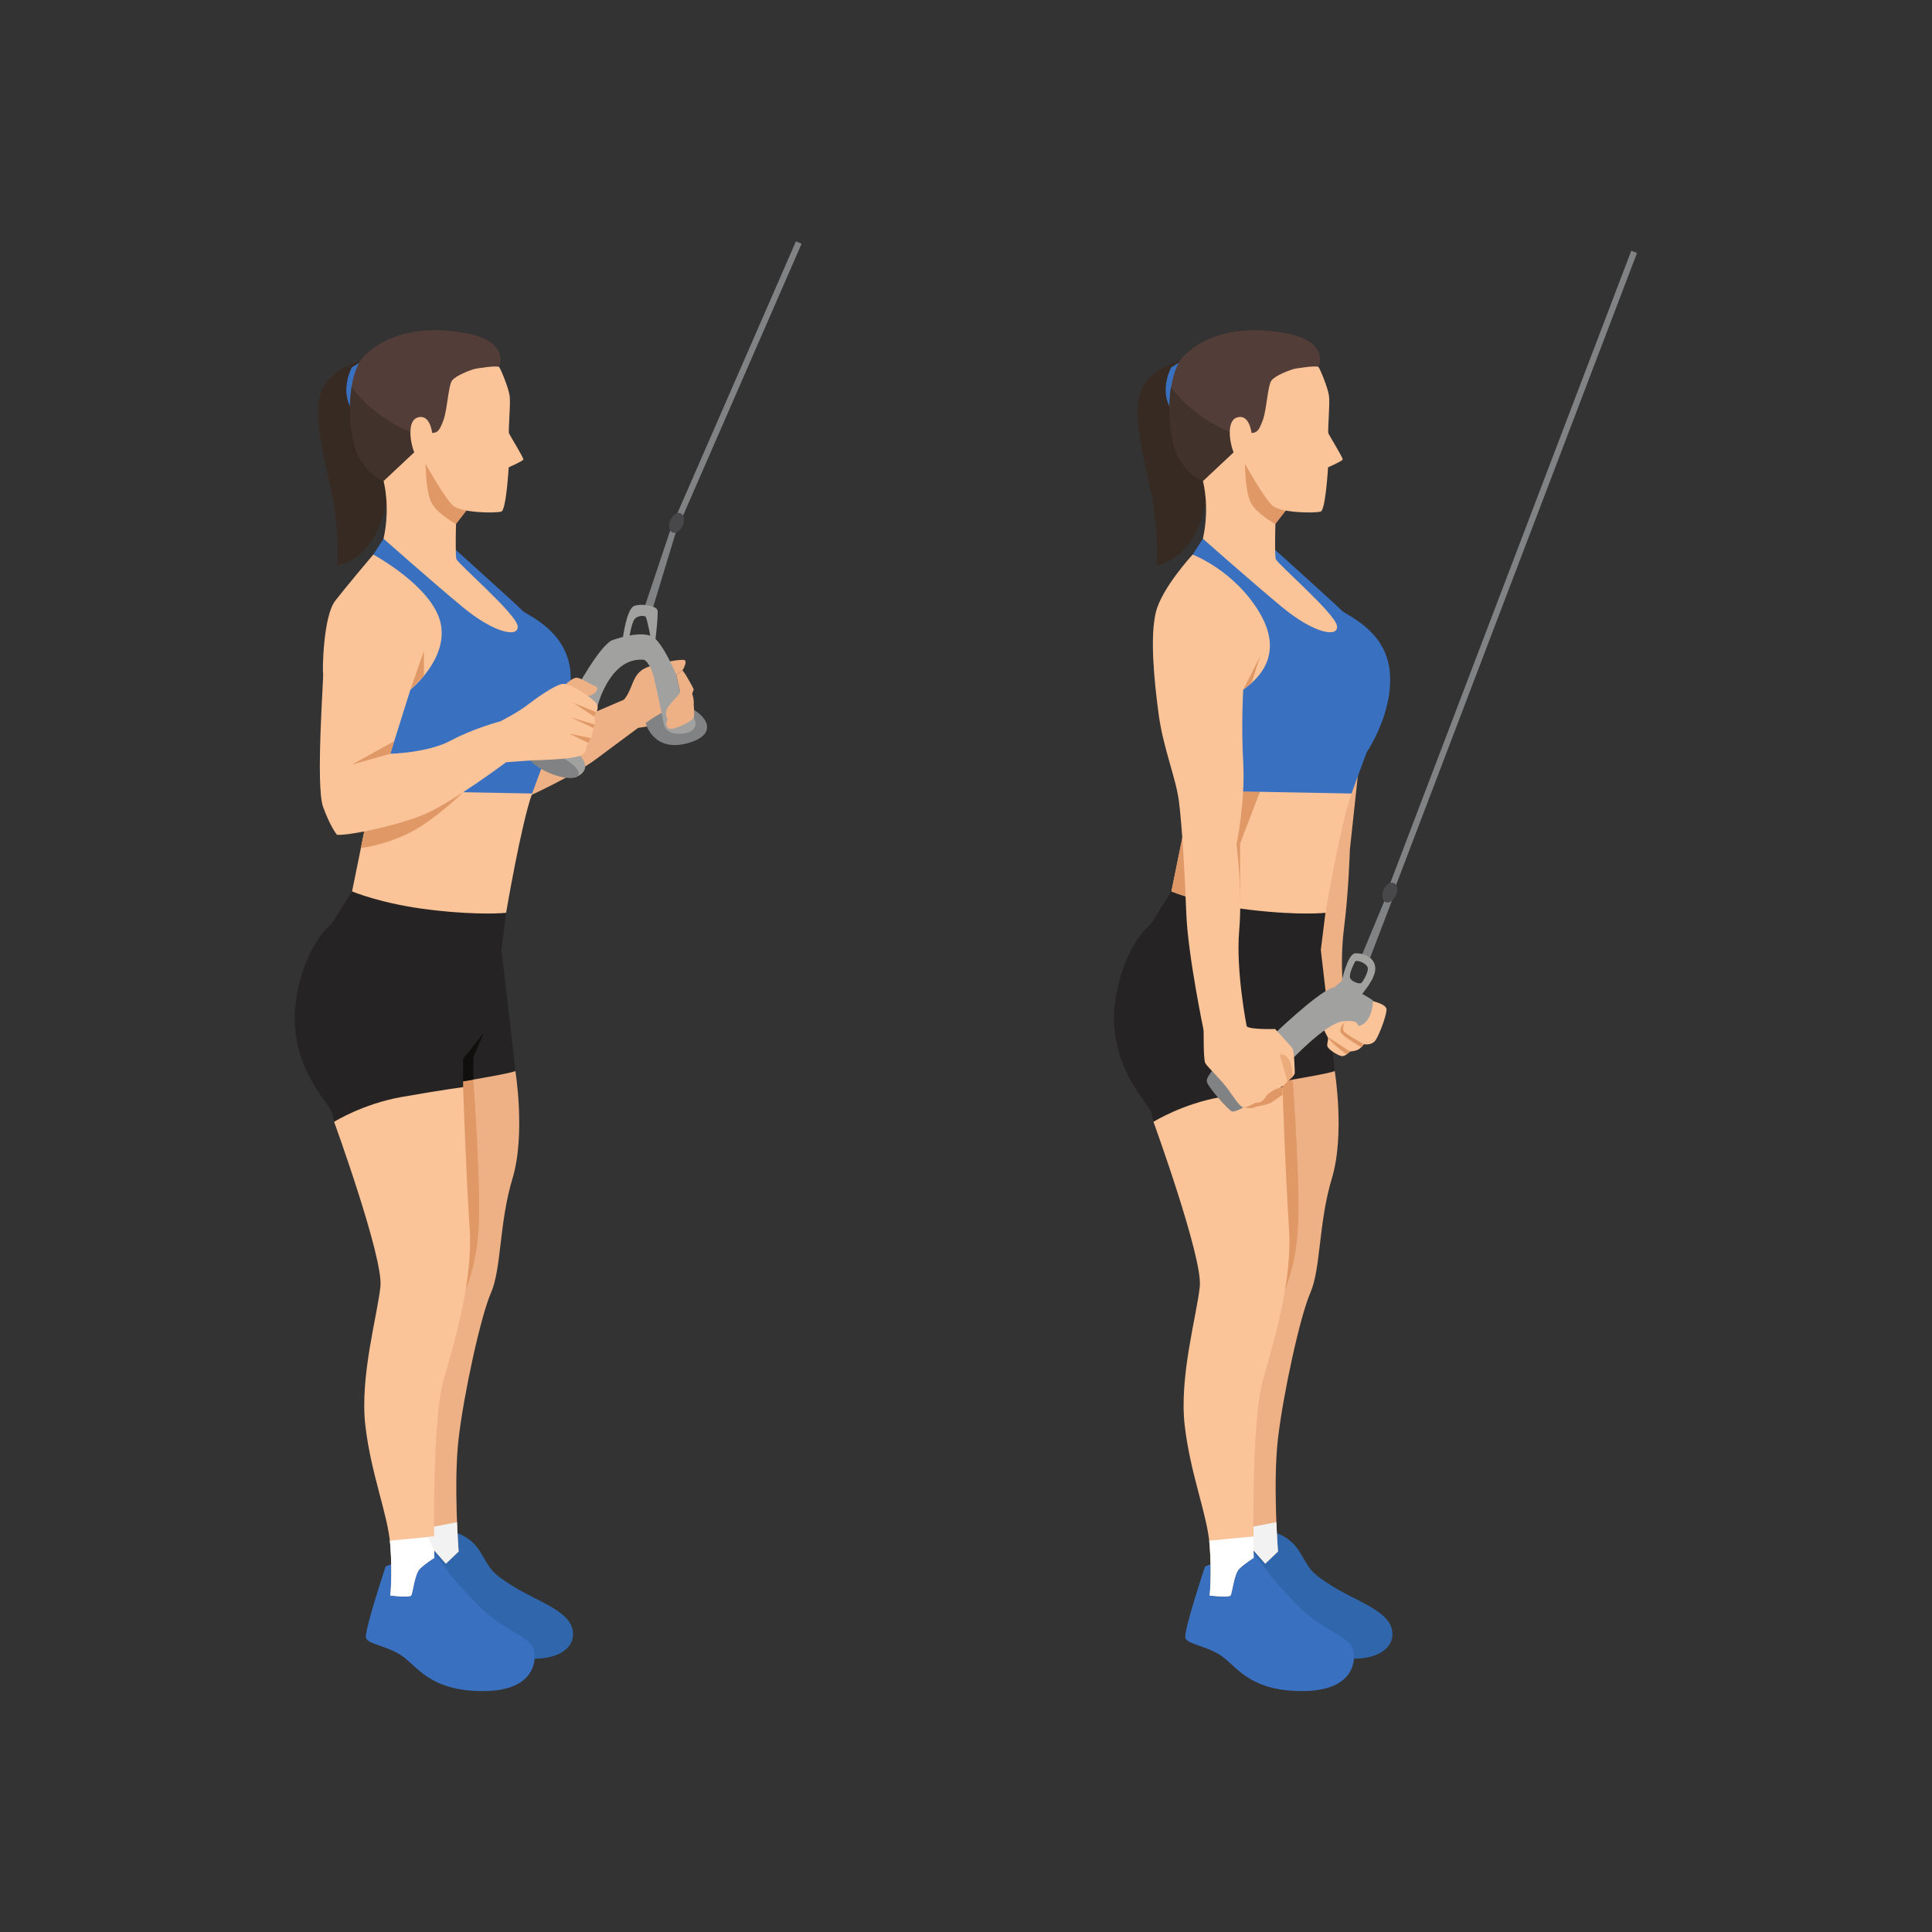 <?xml version="1.0" encoding="UTF-8" standalone="no"?>
<svg
   xmlns:dc="http://purl.org/dc/elements/1.1/"
   xmlns:cc="http://creativecommons.org/ns#"
   xmlns:rdf="http://www.w3.org/1999/02/22-rdf-syntax-ns#"
   xmlns:svg="http://www.w3.org/2000/svg"
   xmlns="http://www.w3.org/2000/svg"
   viewBox="0 0 2666.667 2666.667"
   height="2666.667"
   width="2666.667"
   xml:space="preserve"
   id="svg2"
   version="1.1"><rect x="0" y="0" width="2666.667" height="2666.667" fill="#333333" stroke="none"/><defs
     id="defs6"><clipPath
       id="clipPath64"
       clipPathUnits="userSpaceOnUse"><path
         id="path62"
         d="m 3716.04,15269.5 c -0.03,0.1 -0.07,0.1 -0.1,0.2 0.04,-0.1 0.07,-0.1 0.1,-0.2 m -0.43,0.8 c -0.03,0 -0.06,0.1 -0.09,0.1 0.03,0 0.06,-0.1 0.09,-0.1 m -0.93,1.6 c -0.02,0.1 -0.05,0.1 -0.07,0.2 0.02,-0.1 0.05,-0.1 0.07,-0.2 m -0.43,0.8 c -0.02,0.1 -0.05,0.1 -0.07,0.1 0.02,0 0.05,-0.1 0.07,-0.1 m -0.93,1.7 c -0.01,0 -0.01,0 -0.03,0.1 0.02,-0.1 0.02,-0.1 0.03,-0.1 m -0.43,0.8 c -0.01,0 -0.03,0.1 -0.04,0.1 0.02,-0.1 0.02,-0.1 0.04,-0.1 m -0.91,1.7 c 0,0 0,0 -0.01,0 0.01,0 0.01,0 0.01,0 m -0.44,0.8 c 0,0 0,0 -0.01,0 0.01,0 0.01,0 0.01,0" /></clipPath></defs><g
     transform="matrix(1.333,0,0,-1.333,0,2666.667)"
     id="g10"><g
       transform="scale(0.1)"
       id="g12"><g
         transform="scale(1.227)"
         id="g14"><path
           id="path16"
           style="fill:none;fill-opacity:1;fill-rule:nonzero;stroke:none"
           d="M 16300,0 H 0 V 16300 H 16300 V 0" /></g><path
         id="path18"
         style="fill:#3067ac;fill-opacity:1;fill-rule:nonzero;stroke:none"
         d="m 4662.21,4149.7 c 0,0 194.46,-24 308.38,-209.8 113.93,-185.9 101.93,-209.9 341.77,-359.8 239.83,-149.9 557.62,-245.8 611.58,-431.7 53.96,-185.9 -119.92,-329.8 -425.71,-317.8 -305.79,12 -1031.29,455.7 -1031.29,455.7 l -303.45,498.3 153.55,503 345.17,-137.9" /><path
         id="path20"
         style="fill:#3970c0;fill-opacity:1;fill-rule:nonzero;stroke:none"
         d="m 4233.1,3879.9 -239.83,-95.3 c 0,0 -221.85,-666.2 -203.87,-738.1 17.99,-72 248.72,-84 403.17,-209.9 154.45,-125.9 304.35,-347.7 825.99,-341.7 521.64,5.9 545.62,323.7 503.65,443.7 -41.97,119.9 -323.77,197.8 -539.63,413.7 -215.85,215.8 -320.37,347.7 -320.37,347.7 0,0 -160.6,233.9 -228.9,275.8 -68.3,42 -166.6,0 -166.6,0 l -33.61,-95.9" /><path
         id="path22"
         style="fill:#eeb186;fill-opacity:1;fill-rule:nonzero;stroke:none"
         d="m 5336.34,8916.4 c 0,0 107.93,-659.5 -29.98,-1115.2 -137.9,-455.7 -113.92,-935.4 -221.84,-1181.2 -107.93,-245.8 -281.81,-1049.3 -335.77,-1510.9 -53.96,-461.7 0,-1169.2 0,-1169.2 l -131.91,-126 -121.21,137.9 c 0,0 -346.47,731.5 -298.51,947.4 47.97,215.8 227.85,3093.9 227.85,3093.9 0,0 119.92,1175.2 137.91,1175.2 17.98,0 437.69,29.9 443.69,23.9 5.99,-6 329.77,-275.8 329.77,-275.8" /><path
         id="path24"
         style="fill:#df9866;fill-opacity:1;fill-rule:nonzero;stroke:none"
         d="m 4901.04,8826.5 c 0,0 87.54,-1163.2 51.57,-1594.9 -35.98,-431.7 -168.06,-659.5 -168.06,-659.5 l -359.58,1421 110.52,1005.5 365.55,-172.1" /><path
         id="path26"
         style="fill:#fbc398;fill-opacity:1;fill-rule:nonzero;stroke:none"
         d="m 3459.63,8388.8 c 0,0 509.65,-1403 479.67,-1702.8 -29.97,-299.8 -215.85,-935.4 -155.89,-1445 59.96,-509.7 233.84,-917.4 257.83,-1235.2 23.97,-317.8 0,-521.6 0,-521.6 0,0 197.86,-24 215.84,0 17.99,24 35.98,221.8 89.94,275.8 53.97,53.9 149.9,113.9 149.9,113.9 0,0 -29.98,1397 95.93,1840.7 125.91,443.7 305.79,1043.3 269.82,1577 -35.98,533.6 -67.16,1456.9 -67.16,1456.9 0,0 -238.63,114 -436.5,138 -197.86,23.9 -209.85,239.8 -491.66,0 -281.8,-239.9 -407.72,-497.7 -407.72,-497.7" /><path
         id="path28"
         style="fill:#252323;fill-opacity:1;fill-rule:nonzero;stroke:none"
         d="m 3645.51,10775.2 -215.86,-341.8 c 0,0 -263.82,-191.9 -359.75,-755.5 -95.93,-563.6 209.86,-953.3 287.81,-1067.3 77.94,-113.9 77.94,-113.9 77.94,-113.9 l 23.98,-107.9 c 0,0 293.8,185.9 701.52,257.8 407.72,72 634.36,101.9 634.36,101.9 v 60 c 0,0 540.83,89.9 540.83,107.9 0,18 -143.9,1253.2 -143.9,1253.2 l 47.97,383.7 c 0,0 -623.57,329.8 -779.47,347.8 -155.89,18 -815.43,-125.9 -815.43,-125.9" /><path
         id="path30"
         style="fill:#eeb186;fill-opacity:1;fill-rule:nonzero;stroke:none"
         d="m 6387.62,12587.9 71.95,171.9 c 0,0 35.97,28.4 87.93,164.1 51.97,135.7 115.93,163.7 219.85,193.7 103.93,29.9 271.82,61.9 315.79,53.9 43.97,-8 -15.99,-107.9 -15.99,-107.9 l -111.93,-76 c 0,0 -47.96,-135.9 -51.96,-155.9 -4,-19.9 11.99,-313.6 11.99,-313.6 l -307.78,-50.1 -219.85,119.9" /><path
         id="path32"
         style="fill:#818283;fill-opacity:1;fill-rule:nonzero;stroke:none"
         d="m 6663.43,13687.2 275.81,823.4 h 64.24 l -260.05,-855.4 -80,32" /><path
         id="path34"
         style="fill:#818283;fill-opacity:1;fill-rule:nonzero;stroke:none"
         d="m 6685.41,12518.1 c 0,0 77.95,-311.9 443.7,-206 365.74,105.9 125.66,345.1 -29.86,375.7 -155.52,30.7 -413.84,-169.7 -413.84,-169.7" /><path
         id="path36"
         style="fill:#a1a1a0;fill-opacity:1;fill-rule:nonzero;stroke:none"
         d="m 6871.28,12522.4 c 0,0 0,-134.4 197.87,-113.4 197.86,21 114.6,167.9 114.6,167.9 l -312.47,-54.5" /><path
         id="path38"
         style="fill:#eeb186;fill-opacity:1;fill-rule:nonzero;stroke:none"
         d="m 5466.27,11756.5 c 0,0 473.77,214.5 709.55,391 235.78,176.6 431.65,320.5 431.65,320.5 l -147.9,291.8 -425.81,-182.9 -413.61,-167.9 c 0,0 -163.85,-376.7 -153.88,-408.7 9.98,-32 0,-243.8 0,-243.8" /><path
         id="path40"
         style="fill:#fbc398;fill-opacity:1;fill-rule:nonzero;stroke:none"
         d="m 3795.4,11512.7 -149.89,-737.5 c 0,0 305.78,-131.9 821.43,-191.9 515.64,-60 773.47,-30 773.47,-30 0,0 157.79,929.3 269.81,1235.2 112.02,305.9 -603.06,531.6 -844.16,547.6 -241.09,16 -894.64,-579.6 -894.64,-579.6 l 23.98,-243.8" /><path
         id="path42"
         style="fill:#df9866;fill-opacity:1;fill-rule:nonzero;stroke:none"
         d="m 4795.51,11801.7 c 0,0 -322.58,-317.9 -598.39,-441.4 -275.81,-123.5 -460.04,-134.6 -460.04,-134.6 l 58.32,287 1000.11,289" /><path
         id="path44"
         style="fill:#3970c0;fill-opacity:1;fill-rule:nonzero;stroke:none"
         d="m 4221.11,14446.7 -249.7,-20.1 -106.05,-163.8 31.97,-2444.4 1612.89,-29.9 155.89,425.7 c 0,0 281.81,407.7 239.84,839.4 -41.97,431.7 -455.69,581.6 -497.66,629.6 -41.97,47.9 -839.42,763.5 -839.42,763.5 h -347.76" /><path
         id="path46"
         style="fill:#372a23;fill-opacity:1;fill-rule:nonzero;stroke:none"
         d="m 3761.77,16274.3 c 0,0 -400.07,-76.9 -456.03,-404.7 -55.96,-327.7 127.91,-847.4 167.88,-1207.1 39.98,-359.8 15.99,-511.7 15.99,-511.7 0,0 384.64,34.6 513.1,646.9 128.46,612.3 102.48,929.7 70.5,1004.8 -31.97,75.1 -311.44,471.8 -311.44,471.8" /><path
         id="path48"
         style="fill:#fbc398;fill-opacity:1;fill-rule:nonzero;stroke:none"
         d="m 3971.41,15023.9 c 0,0 74.08,-261.5 0,-597.3 0,0 501.53,-443.7 819.31,-707.5 317.78,-263.8 581.6,-323.7 569.61,-197.8 -12,125.9 -621.38,647.5 -634.47,695.5 -13.09,48 -3.88,361.7 -3.88,361.7 l -101.3,716.1 c 0,0 -135.75,109.4 -171.73,115.4 -35.97,6 -305.79,53.9 -317.78,0 -11.99,-54 -159.76,-386.1 -159.76,-386.1" /><path
         id="path50"
         style="fill:#3970c0;fill-opacity:1;fill-rule:nonzero;stroke:none"
         d="m 3761.77,16274.3 -118.8,-74 c 0,0 -114.31,-208.8 -19.02,-402.4 95.28,-193.6 137.82,476.4 137.82,476.4" /><path
         id="path52"
         style="fill:#df9866;fill-opacity:1;fill-rule:nonzero;stroke:none"
         d="m 4407.22,15201.6 c 0,0 0.06,-278.8 58.21,-397.3 58.15,-118.5 256.55,-225.8 256.55,-225.8 l 322.52,416.9 -423.82,299.2 -213.46,-93" /><g
         transform="scale(1.021)"
         id="g54"><path
           id="path56"
           style="fill:#523d38;fill-opacity:1;fill-rule:nonzero;stroke:none"
           d="m 4969.56,15778.1 c 16.41,7 93.76,98.6 93.76,98.6 0,0 114.99,257.6 -348.63,340.5 -463.61,82.8 -806.14,-25.5 -1013.89,-225.7 -207.73,-200.2 -173.6,-833.3 -59.64,-1032.1 113.94,-198.7 249.78,-239.9 249.78,-239.9 l 333.58,313 c 0,0 468.79,-16.5 486.9,19.9 18.12,36.3 119.24,308 127.02,350.2 7.77,42.3 131.12,375.5 131.12,375.5" /></g><g
         id="g58"><g
           clip-path="url(#clipPath64)"
           id="g60"><path
             id="path66"
             style="fill:#372a23;fill-opacity:1;fill-rule:nonzero;stroke:none"
             d="m 3711.53,15269.5 h 4.508 v 8.223 h -4.508 z" /></g></g><path
         id="path68"
         style="fill:#8b6b55;fill-opacity:1;fill-rule:nonzero;stroke:none"
         d="m 3971.41,15023.9 v 0 l 340.48,319.4 c 0,0 0,0 0.01,0 l -340.49,-319.4" /><path
         id="path70"
         style="fill:#42322c;fill-opacity:1;fill-rule:nonzero;stroke:none"
         d="m 3971.41,15023.9 c 0,0 -138.65,42 -254.95,244.9 v 0 c -0.14,0.2 -0.28,0.5 -0.42,0.7 -0.03,0.1 -0.06,0.1 -0.1,0.2 -0.11,0.2 -0.22,0.4 -0.33,0.6 -0.03,0 -0.06,0.1 -0.09,0.1 -0.28,0.5 -0.56,1 -0.84,1.5 -0.02,0.1 -0.05,0.1 -0.07,0.2 -0.12,0.2 -0.24,0.4 -0.36,0.6 -0.02,0 -0.05,0.1 -0.07,0.1 -0.29,0.6 -0.57,1.1 -0.86,1.6 -0.01,0 -0.01,0 -0.03,0.1 -0.13,0.2 -0.27,0.4 -0.4,0.7 -0.02,0 -0.02,0 -0.04,0.1 -0.29,0.5 -0.58,1 -0.87,1.6 0,0 0,0 -0.01,0 -0.14,0.3 -0.29,0.5 -0.43,0.8 0,0 0,0 -0.01,0 -73.91,139.7 -112.46,460.5 -70.7,721.1 40.5,-56.6 279.21,-368.8 702.11,-495.5 230.74,-69.2 320.66,-129.6 382.31,-158.3 -52.49,-4.1 -122.71,-5.4 -190.38,-5.4 -115.21,0 -222.97,3.7 -222.97,3.7 v 0 c -0.01,0 -0.01,0 -0.01,0 l -340.48,-319.4" /><path
         id="path72"
         style="fill:#fbc398;fill-opacity:1;fill-rule:nonzero;stroke:none"
         d="m 4474.77,15521.9 c 0,0 -20.81,205.5 -154.27,158.7 -133.46,-46.7 -50.07,-394.8 18.33,-436.9 68.39,-42.1 68.39,-42.1 68.39,-42.1 0,0 193.15,-348.2 281.07,-429.5 87.91,-81.4 453.51,-81.5 503.56,-63.9 50.04,17.5 75.49,457.7 75.49,457.7 0,0 146.76,64.7 151.77,80.8 5.02,16 -137.03,244.9 -147.84,270 -10.8,25.2 17.43,301.4 6.08,387.9 -11.35,86.4 -93.95,283.3 -109.3,300.5 -15.35,17.2 -229.48,-11.3 -271.15,-25.2 -41.67,-14 -175.28,-63.4 -215,-114.3 -39.71,-50.8 -50,-299.4 -88.93,-407.5 -38.94,-108.1 -60.95,-135.4 -118.2,-136.2" /><path
         id="path74"
         style="fill:#a1a1a0;fill-opacity:1;fill-rule:nonzero;stroke:none"
         d="m 6671.42,13172.8 c 0,0 63.96,-33.3 99.93,-185.2 35.98,-151.9 99.93,-465.2 99.93,-465.2 h 79.95 c 0,0 94.18,91.5 91.06,136.5 -3.12,44.9 0,184.8 0,184.8 l -39.94,175.9 c 0,0 -150.93,359.8 -258.92,399.7 -107.99,40 -259.88,4 -395.78,-39.9 -135.91,-44 -414.72,-567.9 -414.72,-567.9 l 254.82,-115.7 c 0,0 127.92,514.2 483.67,477" /><path
         id="path76"
         style="fill:#fbc398;fill-opacity:1;fill-rule:nonzero;stroke:none"
         d="m 3865.36,14262.8 c 0,0 607.57,-327.8 695.51,-703.6 87.94,-375.7 -311.32,-695.5 -311.32,-695.5 l -208.31,-663.5 c 0,0 386.25,8 624.82,135.9 238.58,127.9 514.89,199.8 514.89,199.8 l 59.46,-423.7 c 0,0 -557.07,-415.7 -838.15,-535.6 -281.08,-119.9 -776.74,-223.8 -912.65,-215.8 0,0 -63.95,71.9 -143.9,287.8 -79.94,215.8 8,1359 0,1383 -7.99,24 0,591.6 125.92,753.5 125.91,161.9 393.73,477.7 393.73,477.7" /><path
         id="path78"
         style="fill:#a1a1a0;fill-opacity:1;fill-rule:nonzero;stroke:none"
         d="m 5585.17,12175.2 -118.6,27.3 c 0,0 -10.31,104.6 91.62,131.6 101.93,27 401.72,-63 479.67,-194.9 77.95,-131.9 -79.87,-183 -79.87,-183 l -372.82,219" /><path
         id="path80"
         style="fill:#818283;fill-opacity:1;fill-rule:nonzero;stroke:none"
         d="m 5766.9,12184.3 c 144.42,-60.9 244.12,-151.5 222.68,-202.3 -21.45,-50.9 -155.91,-42.7 -300.34,18.2 -144.42,60.9 -244.12,151.5 -222.67,202.3 21.44,50.9 155.91,42.7 300.33,-18.2" /><path
         id="path82"
         style="fill:#df9866;fill-opacity:1;fill-rule:nonzero;stroke:none"
         d="m 4249.55,12863.7 139.44,399.7 v -257.5 z" /><path
         id="path84"
         style="fill:#eeb186;fill-opacity:1;fill-rule:nonzero;stroke:none"
         d="m 5792.03,12863.7 c 11.99,4 123.91,123.9 175.88,123.9 51.96,0 134.98,-67.9 189.4,-83.9 54.43,-16 19.07,-94.6 -71.18,-103.3 -90.24,-8.6 -294.1,63.3 -294.1,63.3" /><path
         id="path86"
         style="fill:#df9866;fill-opacity:1;fill-rule:nonzero;stroke:none"
         d="m 4041.24,12200.2 -395.73,-111.9 436.68,242.3 z" /><path
         id="path88"
         style="fill:#fbc398;fill-opacity:1;fill-rule:nonzero;stroke:none"
         d="m 5180.95,12535.9 c 0,0 179.37,92 267.31,159.9 87.94,68 298.11,220.4 379.74,227.9 81.63,7.4 351.76,-167.9 359.75,-227.9 8,-59.9 -39.97,-107.9 -39.97,-107.9 0,0 31.98,-56 -4,-119.9 0,0 -11.99,-111.9 -51.96,-155.9 -39.97,-44 4,-83.9 -75.95,-127.9 -79.94,-44 -487.66,-52 -499.65,-52 -12,0 -275.81,-20 -275.81,-20 0,0 -55.97,4 -99.94,120 -43.97,115.9 40.48,303.7 40.48,303.7" /><path
         id="path90"
         style="fill:#df9866;fill-opacity:1;fill-rule:nonzero;stroke:none"
         d="m 6091.82,12312.1 -197.86,96.9 224.94,-48.4 z" /><path
         id="path92"
         style="fill:#df9866;fill-opacity:1;fill-rule:nonzero;stroke:none"
         d="m 6143.78,12468 -233.57,108.9 247.1,-74.8 z" /><path
         id="path94"
         style="fill:#df9866;fill-opacity:1;fill-rule:nonzero;stroke:none"
         d="m 6147.78,12587.9 -214.85,141.9 242.89,-100.6 z" /><path
         id="path96"
         style="fill:#eeb186;fill-opacity:1;fill-rule:nonzero;stroke:none"
         d="m 7099.25,13019.6 c 0,0 87.82,-147.9 83.82,-155.9 -4,-8 -4,-8 -4,-8 l -11.99,-35.3 c 0,0 20.25,-48.6 16.12,-108.6 0,0 9.24,-97.9 0.55,-134.9 -8.68,-37 -230.94,-152.9 -268.5,-108.9 -37.55,44 0,87.9 0,87.9 0,0 -24.26,19.9 -16.69,84 7.57,64 150.84,175.9 143.73,203.8 -7.12,28 -39.94,175.9 -39.94,175.9 l 64.8,44 32.1,-44" /><path
         id="path98"
         style="fill:#a1a1a0;fill-opacity:1;fill-rule:nonzero;stroke:none"
         d="m 6447.58,13387.4 c 0,0 39.97,315.7 119.92,343.7 79.94,28 227.84,0 239.83,-43.9 11.99,-44 -23.99,-335.8 -23.99,-335.8 l -39.91,20 c 0,0 -44.03,235.8 -58.02,247.8 -13.99,12 -77.94,16 -113.92,-24 -35.97,-40 -63.96,-243.8 -63.96,-243.8 l -59.95,36" /><g
         transform="scale(1.074)"
         id="g100"><path
           id="path102"
           style="fill:#818283;fill-opacity:1;fill-rule:nonzero;stroke:none"
           d="m 6550.06,13574.3 -54.37,23.7 1178.03,2702 54.37,-23.7 -1178.03,-2702" /></g><path
         id="path104"
         style="fill:#100f0d;fill-opacity:1;fill-rule:nonzero;stroke:none"
         d="m 5006.57,9306.2 -211.06,-263.9 v -233.8 l 105.53,18 v 230.8 l 105.53,248.9" /><path
         id="path106"
         style="fill:#ffffff;fill-opacity:1;fill-rule:nonzero;stroke:none"
         d="m 4036.5,4052.2 c 1.8,-15.6 3.59,-31.2 4.73,-46.4 23.98,-317.8 0,-521.6 0,-521.6 0,0 197.87,-24 215.85,0 17.99,24 35.98,221.8 89.94,275.8 53.97,53.9 149.9,113.9 149.9,113.9 0,0 -1.84,85.9 -2.7,221.8 l -457.72,-43.5" /><path
         id="path108"
         style="fill:#f2f2f2;fill-opacity:1;fill-rule:nonzero;stroke:none"
         d="m 4494.22,4197.7 v -102 l -60.91,-5.8 c 36.48,-83.5 62.32,-138.1 62.32,-138.1 l 121.21,-137.9 131.91,126 c 0,0 -9.5,124.9 -16.55,303.7 l -237.98,-45.9" /><path
         id="path110"
         style="fill:#48484a;fill-opacity:1;fill-rule:nonzero;stroke:none"
         d="m 7069.46,14563.1 c -23.58,-54.9 -71.46,-87 -106.96,-71.7 -35.49,15.2 -45.15,72.1 -21.58,126.9 23.58,54.9 71.46,87 106.96,71.7 35.49,-15.2 45.16,-72.1 21.58,-126.9" /><path
         id="path112"
         style="fill:#3067ac;fill-opacity:1;fill-rule:nonzero;stroke:none"
         d="m 13146.3,4149.7 c 0,0 194.5,-24 308.4,-209.8 113.9,-185.9 101.9,-209.9 341.7,-359.8 239.9,-149.9 557.7,-245.8 611.6,-431.7 54,-185.9 -119.9,-329.8 -425.7,-317.8 -305.8,12 -1031.3,455.7 -1031.3,455.7 l -303.4,498.3 153.5,503 345.2,-137.9" /><path
         id="path114"
         style="fill:#3970c0;fill-opacity:1;fill-rule:nonzero;stroke:none"
         d="m 12717.2,3879.9 -239.8,-95.3 c 0,0 -221.9,-666.2 -203.9,-738.1 18,-72 248.7,-84 403.2,-209.9 154.4,-125.9 304.3,-347.7 825.9,-341.7 521.7,5.9 545.7,323.7 503.7,443.7 -42,119.9 -323.8,197.8 -539.6,413.7 -215.9,215.8 -320.4,347.7 -320.4,347.7 0,0 -160.6,233.9 -228.9,275.8 -68.3,42 -166.6,0 -166.6,0 l -33.6,-95.9" /><path
         id="path116"
         style="fill:#eeb186;fill-opacity:1;fill-rule:nonzero;stroke:none"
         d="m 13820.4,8916.4 c 0,0 108,-659.5 -30,-1115.2 -137.9,-455.7 -113.9,-935.3 -221.8,-1181.2 -107.9,-245.8 -281.8,-1049.3 -335.8,-1510.9 -53.9,-461.7 0,-1169.2 0,-1169.2 l -131.9,-126 -121.2,137.9 c 0,0 -346.5,731.6 -298.5,947.4 48,215.9 227.9,3093.9 227.9,3093.9 0,0 119.9,1175.2 137.9,1175.2 17.9,0 437.7,29.9 443.7,23.9 6,-6 329.7,-275.8 329.7,-275.8" /><path
         id="path118"
         style="fill:#f2f2f2;fill-opacity:1;fill-rule:nonzero;stroke:none"
         d="m 12978.3,4197.7 v -102 l -60.9,-5.8 c 36.5,-83.5 62.3,-138.1 62.3,-138.1 l 121.2,-137.9 131.9,126 c 0,0 -9.5,124.9 -16.5,303.7 l -238,-45.9" /><path
         id="path120"
         style="fill:#df9866;fill-opacity:1;fill-rule:nonzero;stroke:none"
         d="m 13385.1,8826.5 c 0,0 87.6,-1163.2 51.6,-1594.9 -36,-431.7 -168.1,-659.5 -168.1,-659.5 l -359.5,1421 110.5,1005.5 365.5,-172.1" /><path
         id="path122"
         style="fill:#fbc398;fill-opacity:1;fill-rule:nonzero;stroke:none"
         d="m 11943.7,8388.8 c 0,0 509.7,-1403 479.7,-1702.8 -30,-299.8 -215.9,-935.4 -155.9,-1445 60,-509.7 233.8,-917.4 257.8,-1235.2 24,-317.8 0,-521.6 0,-521.6 0,0 197.9,-24 215.9,0 18,24 35.9,221.8 89.9,275.8 54,53.9 149.9,113.9 149.9,113.9 0,0 -30,1397 95.9,1840.7 126,443.7 305.8,1043.3 269.9,1577 -36,533.6 -67.2,1456.9 -67.2,1456.9 0,0 -238.6,114 -436.5,138 -197.9,23.9 -209.8,239.8 -491.7,0 -281.8,-239.9 -407.7,-497.7 -407.7,-497.7" /><path
         id="path124"
         style="fill:#eeb186;fill-opacity:1;fill-rule:nonzero;stroke:none"
         d="m 14099.3,12336.4 -122.1,-1129.5 c 0,0 -12.8,-441.6 -60.8,-814.4 -47.9,-372.8 0,-746.8 0,-746.8 l -323.7,-69.7 c 0,0 -192.7,563.6 -147.3,1031.3 45.3,467.6 75.3,671.5 147.3,863.4 71.9,191.8 506.6,865.7 506.6,865.7" /><path
         id="path126"
         style="fill:#252323;fill-opacity:1;fill-rule:nonzero;stroke:none"
         d="m 12129.6,10775.2 -215.9,-341.8 c 0,0 -263.8,-191.9 -359.7,-755.5 -95.9,-563.6 209.8,-953.3 287.8,-1067.3 77.9,-113.9 77.9,-113.9 77.9,-113.9 l 24,-107.9 c 0,0 293.8,185.9 701.5,257.8 407.8,72 634.4,101.9 634.4,101.9 v 60 c 0,0 540.8,89.9 540.8,107.9 0,18 -143.9,1253.2 -143.9,1253.2 l 48,383.7 c 0,0 -623.6,329.8 -779.5,347.8 -155.9,18 -815.4,-125.9 -815.4,-125.9" /><path
         id="path128"
         style="fill:#fbc398;fill-opacity:1;fill-rule:nonzero;stroke:none"
         d="m 12279.5,11512.7 -149.9,-737.5 c 0,0 305.8,-131.9 821.4,-191.9 515.7,-60 773.5,-30 773.5,-30 0,0 157.8,929.3 269.8,1235.2 112,305.9 -603,531.6 -844.1,547.6 -241.1,16 -894.7,-579.6 -894.7,-579.6 l 24,-243.8" /><path
         id="path130"
         style="fill:#df9866;fill-opacity:1;fill-rule:nonzero;stroke:none"
         d="m 12569.1,10646.2 v 1372.7 c -174,-135.2 -313.6,-262.4 -313.6,-262.4 l 24,-243.8 -149.9,-737.5 c 0,0 158.4,-68.4 439.5,-129" /><path
         id="path132"
         style="fill:#df9866;fill-opacity:1;fill-rule:nonzero;stroke:none"
         d="m 13047,11809.3 -206.1,-538.2 v -627.6 c 0,0 -183.9,467.7 -191.9,615.6 -8,147.9 223,550.2 223,550.2 h 175" /><path
         id="path134"
         style="fill:#3970c0;fill-opacity:1;fill-rule:nonzero;stroke:none"
         d="m 12705.2,14446.7 -249.7,-20.1 -106.1,-163.8 32,-2444.4 1612.9,-29.9 155.9,425.7 c 0,0 281.8,407.7 239.8,839.4 -41.9,431.7 -455.6,581.6 -497.6,629.6 -42,47.9 -839.4,763.5 -839.4,763.5 h -347.8" /><path
         id="path136"
         style="fill:#fbc398;fill-opacity:1;fill-rule:nonzero;stroke:none"
         d="m 13682.6,9398 c 0,0 45,-97.8 62.9,-127.8 18,-30 -11.9,-69 0,-101.9 12,-33 117,-99 152.9,-99 36,0 81,48 81,48 0,0 62.9,3 95.9,27 33,24 48,48.7 48,48.7 0,0 80.9,-16.9 119.9,40.7 39,57.5 110.9,249.3 113.9,315.3 3,66 -176.8,96.7 -176.8,96.7 0,0 -302.8,-54.7 -347.8,-78.7 -45,-24 -149.9,-169 -149.9,-169" /><path
         id="path138"
         style="fill:#372a23;fill-opacity:1;fill-rule:nonzero;stroke:none"
         d="m 12245.9,16274.3 c 0,0 -400.1,-76.9 -456.1,-404.7 -55.9,-327.7 127.9,-847.4 167.9,-1207.1 40,-359.8 16,-511.7 16,-511.7 0,0 384.7,34.6 513.1,646.9 128.5,612.3 102.5,929.7 70.5,1004.8 -32,75.1 -311.4,471.8 -311.4,471.8" /><path
         id="path140"
         style="fill:#fbc398;fill-opacity:1;fill-rule:nonzero;stroke:none"
         d="m 12455.5,15023.9 c 0,0 74.1,-261.5 0,-597.3 0,0 501.5,-443.7 819.3,-707.5 317.8,-263.8 581.6,-323.7 569.6,-197.8 -12,125.9 -621.4,647.5 -634.4,695.5 -13.1,48 -3.9,361.7 -3.9,361.7 l -101.3,716.1 c 0,0 -135.8,109.4 -171.8,115.4 -35.9,6 -305.7,53.9 -317.7,0 -12,-54 -159.8,-386.1 -159.8,-386.1" /><g
         transform="scale(1.068)"
         id="g142"><path
           id="path144"
           style="fill:#818283;fill-opacity:1;fill-rule:nonzero;stroke:none"
           d="m 13503.9,10068 -55.7,21.3 2367.4,6210.7 55.7,-21.2 -2367.4,-6210.8" /></g><path
         id="path146"
         style="fill:#3970c0;fill-opacity:1;fill-rule:nonzero;stroke:none"
         d="m 12245.9,16274.3 -118.8,-74 c 0,0 -114.4,-208.8 -19.1,-402.4 95.3,-193.6 137.9,476.4 137.9,476.4" /><path
         id="path148"
         style="fill:#df9866;fill-opacity:1;fill-rule:nonzero;stroke:none"
         d="m 12891.3,15201.6 c 0,0 0.1,-278.8 58.2,-397.3 58.2,-118.5 256.6,-225.8 256.6,-225.8 l 322.5,416.9 -423.8,299.2 -213.5,-93" /><g
         transform="scale(1.021)"
         id="g150"><path
           id="path152"
           style="fill:#523d38;fill-opacity:1;fill-rule:nonzero;stroke:none"
           d="m 13281.7,15778.1 c 16.5,7 93.8,98.6 93.8,98.6 0,0 115,257.6 -348.6,340.5 -463.6,82.8 -806.1,-25.5 -1013.9,-225.7 -207.7,-200.2 -173.7,-833.3 -59.7,-1032.1 114,-198.7 249.8,-239.9 249.8,-239.9 l 333.6,313 c 0,0 468.8,-16.5 486.9,19.9 18.1,36.3 119.2,308 127,350.2 7.8,42.3 131.1,375.5 131.1,375.5" /></g><path
         id="path154"
         style="fill:#372a23;fill-opacity:1;fill-rule:nonzero;stroke:none"
         d="m 12200.1,15269.5 c 0,0.1 0,0.1 -0.1,0.2 0.1,-0.1 0.1,-0.1 0.1,-0.2 m -0.4,0.8 c 0,0.1 -0.1,0.1 -0.1,0.1 0,0 0.1,-0.1 0.1,-0.1 m -0.9,1.7 c -0.1,0 -0.1,0 -0.1,0 h 0.1" /><path
         id="path156"
         style="fill:#42322c;fill-opacity:1;fill-rule:nonzero;stroke:none"
         d="m 12455.5,15023.9 c 0,0 -138.6,42 -255,244.9 v 0 c -0.1,0.2 -0.2,0.5 -0.4,0.7 0,0.1 0,0.1 -0.1,0.2 -0.1,0.2 -0.2,0.4 -0.3,0.6 0,0 -0.1,0.1 -0.1,0.1 -0.3,0.5 -0.6,1 -0.8,1.6 h -0.1 c -75.9,136.4 -116.1,462.6 -73.8,726.8 40.5,-56.6 279.2,-368.8 702.1,-495.5 230.8,-69.2 320.7,-129.6 382.3,-158.3 -52.4,-4.1 -122.7,-5.4 -190.3,-5.4 -110.9,0 -214.9,3.5 -222.6,3.7 v 0 c -0.1,0 -0.1,0 -0.2,0 -0.1,0 -0.2,0 -0.2,0 l -340.5,-319.4" /><path
         id="path158"
         style="fill:#fbc398;fill-opacity:1;fill-rule:nonzero;stroke:none"
         d="m 12958.9,15521.9 c 0,0 -20.9,205.5 -154.3,158.7 -133.5,-46.7 -50.1,-394.8 18.3,-436.9 68.4,-42.1 68.4,-42.1 68.4,-42.1 0,0 193.2,-348.2 281.1,-429.5 87.9,-81.4 453.5,-81.5 503.5,-63.9 50.1,17.5 75.5,457.7 75.5,457.7 0,0 146.8,64.7 151.8,80.8 5,16 -137,244.9 -147.8,270 -10.8,25.2 17.4,301.4 6,387.9 -11.3,86.4 -93.9,283.3 -109.3,300.5 -15.3,17.2 -229.4,-11.3 -271.1,-25.2 -41.7,-14 -175.3,-63.4 -215,-114.3 -39.7,-50.8 -50,-299.4 -88.9,-407.5 -39,-108.1 -61,-135.4 -118.2,-136.2" /><path
         id="path160"
         style="fill:#ffffff;fill-opacity:1;fill-rule:nonzero;stroke:none"
         d="m 12520.6,4052.2 c 1.8,-15.6 3.6,-31.2 4.7,-46.4 24,-317.8 0,-521.6 0,-521.6 0,0 197.9,-24 215.9,0 18,24 35.9,221.8 89.9,275.8 54,53.9 149.9,113.9 149.9,113.9 0,0 -1.8,85.9 -2.7,221.8 l -457.7,-43.5" /><path
         id="path162"
         style="fill:#fbc398;fill-opacity:1;fill-rule:nonzero;stroke:none"
         d="m 12349.4,14262.8 c 0,0 433.8,-163.9 693.6,-603.6 259.9,-439.7 -20.1,-687.6 -169.9,-795.5 0,0 -22.1,-351.7 0,-759.5 22,-407.7 -69.7,-843.4 -69.7,-843.4 0,0 63.8,-471.7 27.8,-891.4 -36,-419.7 77.9,-991.3 77.9,-991.3 l -445.7,-43.9 c 0,0 -163.9,784.4 -179.8,1211.6 -16,427.2 -44,906.9 -76,1158.7 -32,251.8 -163.9,551.6 -211.8,915.4 -48,363.7 -88,791.4 -28,1043.3 59.9,251.8 381.6,599.6 381.6,599.6" /><path
         id="path164"
         style="fill:#df9866;fill-opacity:1;fill-rule:nonzero;stroke:none"
         d="m 13047,13207.5 -173.9,-343.8 87,69.8 z" /><path
         id="path166"
         style="fill:#818283;fill-opacity:1;fill-rule:nonzero;stroke:none"
         d="m 12600.3,8970.4 c 0,0 -110.9,-107.9 -104.9,-161.9 6,-54 224.9,-299.8 260.8,-311.8 36,-12 189.6,75 178.7,90 -10.8,15 -79.7,215.8 -139.7,284.8 -60,68.9 -194.9,98.9 -194.9,98.9" /><path
         id="path168"
         style="fill:#a1a1a0;fill-opacity:1;fill-rule:nonzero;stroke:none"
         d="m 13177.2,9282.2 c 0,0 445.4,428.7 610.3,491.7 164.9,62.9 428.7,-128.2 428.7,-128.2 0,0 3,-102.7 -47.9,-186.6 -51,-84 -108,-75 -108,-75 0,0 18,66 -158.9,45 -176.8,-21 -550,-419.7 -550,-419.7 l -174.2,272.8" /><path
         id="path170"
         style="fill:#818283;fill-opacity:1;fill-rule:nonzero;stroke:none"
         d="m 14099.3,10109.6 257.9,620.6 62.9,-33 -245.8,-642.4 -75,54.8" /><path
         id="path172"
         style="fill:#df9866;fill-opacity:1;fill-rule:nonzero;stroke:none"
         d="m 13279.6,8668.9 c 0,0 -37.9,-28 -102.4,-72 -64.5,-43.9 -168.4,-40.9 -188.4,-58.4 -20,-17.5 -113.7,0.2 -113.7,0.2 l 112.2,165.7 292.3,44.1 v -79.6" /><path
         id="path174"
         style="fill:#fbc398;fill-opacity:1;fill-rule:nonzero;stroke:none"
         d="m 12463.4,9378.1 c 0,-44 -4,-339.3 16,-379.5 20,-40.2 167.9,-176.1 235.9,-272 67.9,-96 123.9,-183.9 159.8,-187.9 36,-4 124,48 124,48 0,0 55.9,-8 91.9,39.9 36,48 36,48 36,48 0,0 55.2,46 103.9,60 48.7,13.9 91.9,59.9 99.9,73.9 8,14 76,50 76,89.9 0,40 -7.3,223.9 -21.7,247.9 -14.3,24 -182.2,203.8 -182.2,203.8 0,0 -259.9,-8 -293.8,28 -34,36 -105.9,152.1 -133.9,146 -28,-6.1 -311.8,-146 -311.8,-146" /><path
         id="path176"
         style="fill:#df9866;fill-opacity:1;fill-rule:nonzero;stroke:none"
         d="m 13330.8,8808.5 v 0 0 c 1.6,2.7 5.3,6.2 10.4,10.4 0.6,0.1 1.2,0.2 1.8,0.3 l -12.2,-10.7" /><path
         id="path178"
         style="fill:#89634a;fill-opacity:1;fill-rule:nonzero;stroke:none"
         d="m 13341.2,8818.9 c 4.2,3.4 9.1,7.3 14.5,11.6 l -12.7,-11.3 c -0.6,-0.1 -1.2,-0.2 -1.8,-0.3" /><path
         id="path180"
         style="fill:#ecab7b;fill-opacity:1;fill-rule:nonzero;stroke:none"
         d="m 13330.8,8808.5 -79.9,277.8 c 3.8,0.4 7.6,0.6 11.2,0.6 126.5,0 123,-230.5 123,-230.5 l -29.4,-25.9 c -5.4,-4.3 -10.3,-8.2 -14.5,-11.6 -5.1,-4.2 -8.8,-7.7 -10.4,-10.4 v 0" /><path
         id="path182"
         style="fill:#df9866;fill-opacity:1;fill-rule:nonzero;stroke:none"
         d="m 13922.4,9420.1 c 0,0 -24,-52 -12,-85.9 12,-34 212.9,-141.2 212.9,-141.2 l -26.7,-31.1 c 0,0 -172.2,98.3 -208.2,144.3 -35.9,45.9 34,113.9 34,113.9" /><path
         id="path184"
         style="fill:#df9866;fill-opacity:1;fill-rule:nonzero;stroke:none"
         d="m 13745.5,9270.2 233.9,-152.9 -36,-30.4 c 0,0 -164.7,118.7 -197.9,183.3" /><path
         id="path186"
         style="fill:#48484a;fill-opacity:1;fill-rule:nonzero;stroke:none"
         d="m 14454.9,10735 c -23.6,-54.8 -71.5,-86.9 -107,-71.7 -35.4,15.3 -45.1,72.1 -21.5,127 23.5,54.8 71.4,86.9 106.9,71.7 35.5,-15.3 45.2,-72.1 21.6,-127" /><path
         id="path188"
         style="fill:#a1a1a0;fill-opacity:1;fill-rule:nonzero;stroke:none"
         d="m 14093.3,9824.8 c -15,-9 -98.9,12 -113.9,55.3 -15,43.3 51.1,166.6 51.1,166.6 13.2,26.2 122.8,-15 131.8,-63 9,-48 -54,-149.9 -69,-158.9 z m 146.9,161.9 c -9,113.9 -134.6,152.9 -209.7,146.9 -75.1,-6 -138,-287.8 -138,-287.8 l -72.1,-59.2 c 0,0 61.7,-20.9 159,-90.7 97.3,-69.8 97.3,-69.8 97.3,-69.8 0,0 34.3,83.8 29.4,86.4 -4.9,2.5 143.1,160.3 134.1,274.2" /></g></g></svg>